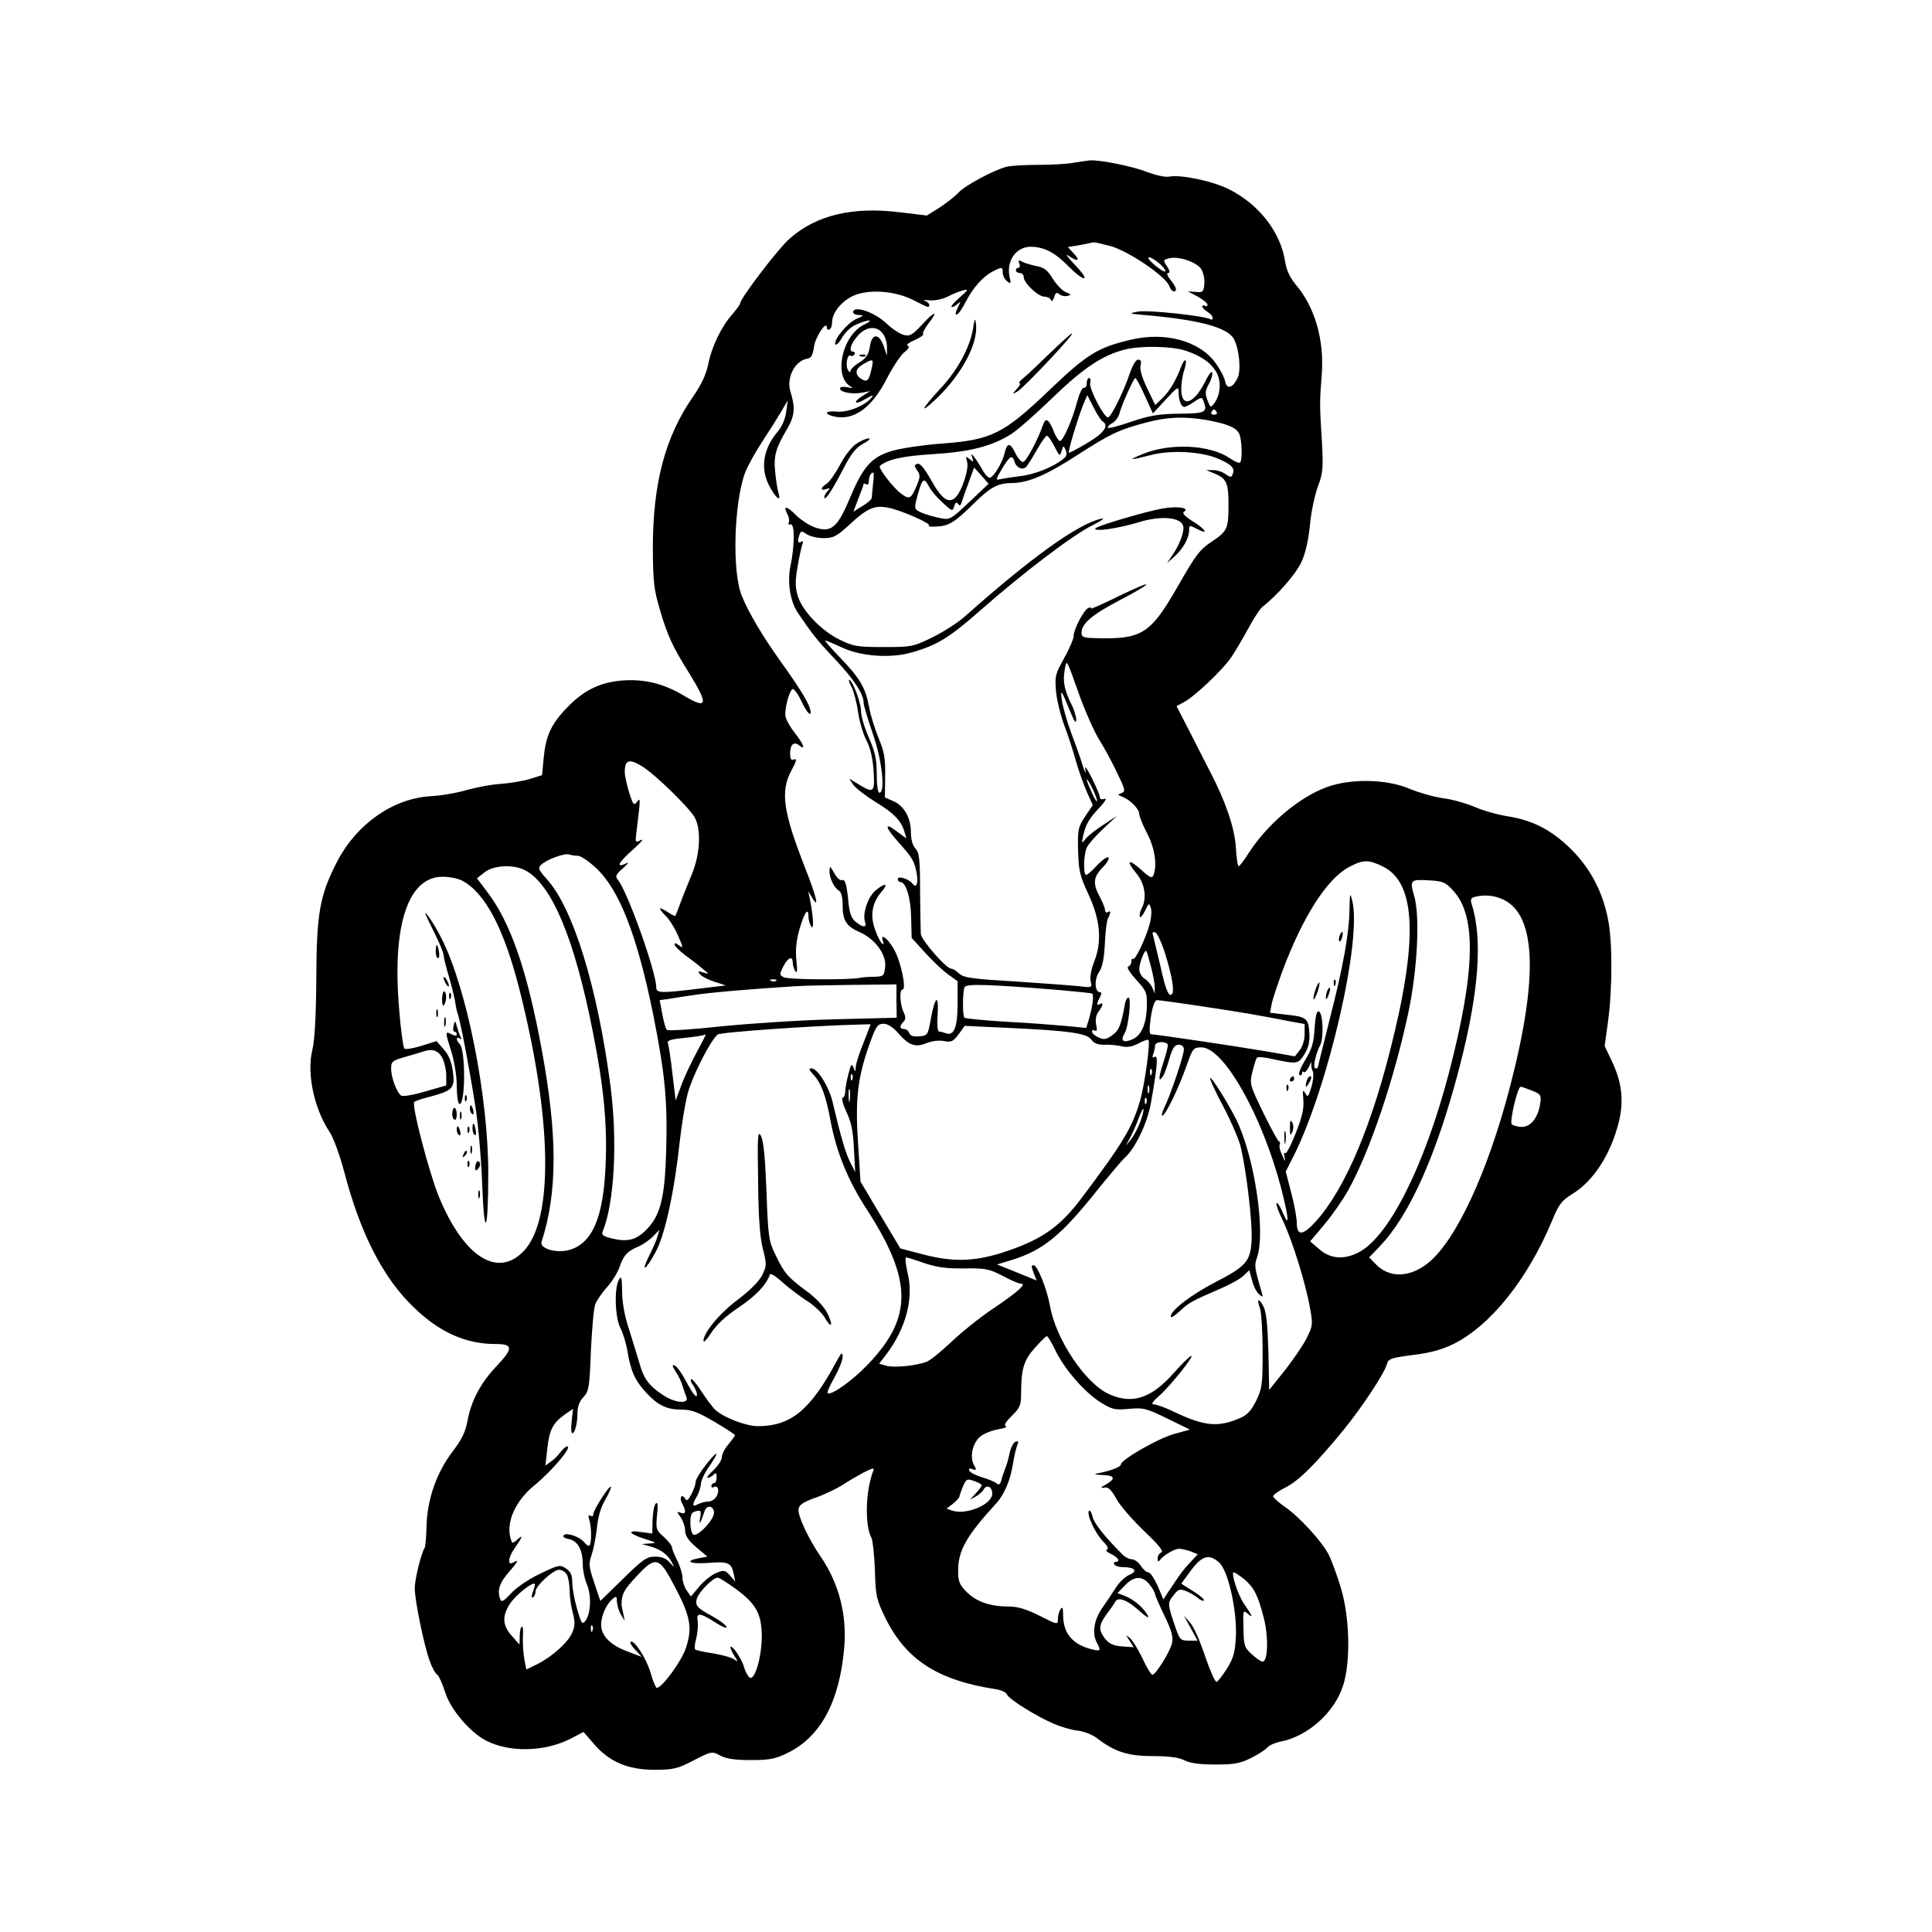 <?xml version="1.0" standalone="no"?>
<!DOCTYPE svg PUBLIC "-//W3C//DTD SVG 20010904//EN"
 "http://www.w3.org/TR/2001/REC-SVG-20010904/DTD/svg10.dtd">
<svg version="1.0" xmlns="http://www.w3.org/2000/svg"
 width="736pt" height="736pt" viewBox="0 0 736 736"
 preserveAspectRatio="xMidYMid meet">

<g transform="translate(0,736) scale(0.1,-0.1)"
fill="#000000" stroke="none">
<path d="M4090 6740 c-25 -5 -85 -8 -135 -8 -49 0 -103 -3 -120 -7 -49 -13
-158 -71 -184 -99 -14 -15 -46 -40 -72 -57 l-48 -30 -100 12 c-182 23 -322
-10 -424 -101 -43 -38 -187 -227 -187 -245 0 -4 -14 -23 -30 -42 -42 -47 -79
-124 -92 -191 -8 -38 -26 -77 -55 -119 -109 -155 -156 -333 -156 -583 1 -127
4 -156 27 -233 29 -99 48 -140 113 -244 71 -115 68 -136 -15 -87 -81 49 -151
67 -236 62 -90 -6 -154 -38 -219 -107 -59 -62 -78 -106 -86 -190 l-6 -64 -45
-14 c-25 -8 -74 -16 -110 -19 -36 -2 -94 -13 -130 -23 -36 -11 -98 -22 -138
-24 -143 -8 -281 -104 -356 -246 -67 -129 -80 -196 -81 -446 -1 -142 -6 -239
-15 -274 -22 -91 6 -223 66 -314 15 -22 39 -90 55 -150 62 -237 148 -405 266
-518 97 -94 197 -139 310 -139 69 0 69 -16 4 -85 -59 -62 -96 -131 -110 -207
-7 -42 -22 -72 -57 -118 -61 -80 -96 -181 -99 -281 -1 -42 -4 -80 -7 -85 -14
-22 -38 -121 -38 -154 0 -47 36 -222 57 -277 8 -24 21 -48 29 -53 7 -6 20 -36
30 -67 20 -65 95 -153 156 -184 90 -46 222 -43 321 7 l50 26 39 -45 c58 -68
129 -99 231 -99 73 0 88 4 150 36 68 35 70 35 101 18 22 -12 55 -17 116 -17
73 0 93 4 142 28 124 61 196 194 214 399 11 126 -20 246 -89 347 -47 68 -89
158 -85 182 2 16 18 27 66 44 34 12 79 34 100 47 21 14 57 35 81 48 38 19 43
20 37 5 -29 -76 -32 -206 -6 -254 5 -11 11 -67 13 -124 3 -98 5 -109 41 -183
79 -158 199 -235 419 -269 21 -3 40 -12 43 -20 7 -18 113 -84 179 -112 28 -12
69 -24 92 -26 23 -3 57 -16 75 -31 66 -50 116 -66 211 -66 61 0 98 -5 119 -16
22 -11 58 -16 118 -16 72 0 94 4 136 25 28 14 56 32 62 40 7 8 29 18 49 22
103 19 206 110 239 212 30 91 26 262 -8 374 -14 47 -35 104 -46 126 -27 52
-112 145 -169 184 -23 16 -43 34 -43 39 0 5 22 21 48 34 50 25 114 89 219 217
72 88 158 219 166 251 6 22 15 25 99 36 66 8 110 20 155 42 141 70 282 246
375 468 26 64 37 78 77 103 81 49 146 150 177 271 21 81 13 154 -24 232 l-29
61 13 95 c17 127 17 309 -1 392 -21 104 -68 191 -138 261 -74 74 -147 112
-242 127 -38 6 -96 22 -127 36 -31 13 -85 29 -120 33 -35 5 -92 21 -128 36
-86 37 -223 40 -314 7 -108 -39 -230 -143 -302 -256 -16 -25 -32 -46 -35 -46
-4 0 -9 33 -11 73 -5 75 -40 176 -98 287 -15 30 -51 99 -78 153 l-50 97 28 15
c40 21 146 121 179 169 16 23 45 73 66 111 21 39 45 76 54 83 57 44 127 125
148 169 16 34 27 83 33 140 4 49 18 115 30 148 20 53 21 72 16 170 -9 142 -9
154 -1 255 11 133 -26 261 -99 346 -22 27 -35 54 -40 86 -17 113 -99 219 -214
277 -62 31 -184 57 -229 48 -14 -3 -52 6 -84 18 -56 22 -177 46 -216 44 -10
-1 -38 -5 -63 -9z m135 -316 c68 -16 218 -117 230 -155 4 -11 11 -19 16 -19
15 0 11 15 -12 44 -12 15 -16 26 -9 26 8 0 7 8 -4 25 -16 24 -15 25 8 31 36 9
104 -14 122 -41 8 -13 14 -38 12 -57 -3 -30 -6 -33 -33 -30 l-30 2 38 -20 c20
-11 37 -25 37 -31 0 -6 -4 -7 -10 -4 -5 3 -10 2 -10 -2 0 -5 9 -14 20 -21 11
-7 20 -17 20 -23 0 -5 -3 -8 -7 -6 -23 14 -241 37 -277 30 -39 -7 -38 -8 34
-14 202 -18 307 -47 331 -91 20 -38 28 -121 13 -149 -19 -39 -41 -43 -47 -11
-3 15 -20 47 -37 70 -60 83 -191 119 -321 88 -125 -29 -167 -54 -309 -190
-178 -170 -222 -192 -415 -206 -66 -5 -149 -17 -184 -27 -80 -23 -112 -58
-163 -180 -46 -110 -70 -132 -128 -114 -22 6 -56 28 -76 47 -37 38 -53 40 -34
5 6 -12 8 -26 5 -31 -4 -6 -1 -9 7 -8 16 4 16 -80 -1 -160 -12 -60 -1 -131 27
-174 55 -82 77 -110 142 -178 71 -75 110 -133 110 -167 0 -10 16 -63 35 -118
35 -100 49 -225 25 -225 -6 0 -10 30 -10 71 0 57 -6 84 -30 139 -17 38 -30 83
-30 102 0 32 -33 118 -45 118 -3 0 1 -13 10 -29 8 -17 19 -59 24 -94 5 -35 19
-84 32 -108 15 -29 24 -69 27 -116 5 -83 1 -86 -57 -51 l-36 22 15 -23 c9 -13
47 -42 85 -66 71 -43 98 -71 111 -115 l7 -24 -37 27 c-47 36 -46 18 2 -36 57
-64 63 -74 72 -113 10 -45 3 -72 -14 -50 -14 18 -56 31 -56 17 0 -6 4 -11 10
-11 21 0 40 -60 41 -136 l2 -77 51 -56 c28 -31 67 -68 88 -83 l36 -26 0 -86
c0 -90 -14 -124 -45 -112 -8 3 -19 6 -25 6 -6 0 -9 24 -6 65 5 81 -10 71 -26
-17 -11 -61 -12 -63 -44 -66 -22 -2 -34 2 -38 12 -3 9 -12 16 -20 16 -17 0
-18 12 -2 28 9 9 9 18 0 37 -14 30 -16 85 -4 85 17 0 -7 111 -33 155 -24 42
-54 63 -41 29 3 -8 2 -13 -3 -9 -5 3 -17 25 -26 50 -21 54 -14 103 21 145 30
34 19 40 -19 9 -29 -22 -52 -88 -42 -119 8 -25 -6 -25 -35 -2 -16 13 -23 32
-27 67 -7 76 -13 97 -26 92 -7 -2 -20 10 -29 27 -16 28 -17 29 -18 8 0 -27 17
-64 36 -75 9 -5 14 -26 14 -53 0 -61 13 -82 65 -105 59 -26 103 -86 97 -133
-4 -34 -6 -36 -41 -37 -20 0 -45 -2 -55 -4 -46 -9 -274 -7 -290 2 -17 9 -17
12 -2 41 18 35 36 42 36 15 0 -10 5 -25 10 -33 7 -10 8 2 4 40 -4 39 -1 75 11
118 19 66 35 89 35 50 0 -13 5 -30 11 -38 11 -15 7 42 -6 107 l-6 28 15 -25
c28 -46 17 2 -25 109 -86 219 -97 295 -54 376 19 35 22 46 10 42 -11 -5 -15 1
-15 23 0 34 15 47 35 30 26 -21 16 6 -15 45 -17 21 -33 49 -37 63 -6 25 12 97
26 107 5 3 20 -17 33 -44 23 -51 45 -69 33 -28 -9 27 -42 81 -116 184 -66 93
-118 181 -143 243 -38 92 -30 356 13 471 10 25 40 79 67 120 27 41 59 92 72
114 l23 40 -6 -44 c-3 -26 -16 -56 -32 -75 -56 -66 -67 -139 -33 -206 24 -46
47 -66 36 -29 -4 13 -10 50 -13 82 -6 61 2 90 48 167 27 48 29 78 10 139 -16
53 18 118 66 125 13 2 20 15 24 45 5 38 49 103 49 73 0 -7 5 -10 10 -7 6 3 10
15 10 27 0 35 33 78 78 100 59 28 163 21 235 -17 55 -28 57 -29 57 -16 0 5 -8
12 -17 15 -10 3 -2 4 17 2 20 -2 50 4 70 14 19 10 46 21 60 24 21 6 19 2 -15
-28 -22 -19 -35 -35 -29 -36 5 0 16 6 23 13 11 10 11 8 2 -10 -13 -26 -14 -36
-2 -29 5 3 19 25 31 48 26 51 65 95 102 114 35 18 38 18 38 -5 0 -10 7 -25 16
-32 15 -12 16 -10 10 17 -13 60 25 114 80 114 51 0 93 -22 144 -74 24 -25 51
-46 59 -46 9 0 -5 21 -34 51 -28 29 -39 45 -25 35 36 -24 47 -20 21 8 l-23 25
38 6 c22 4 44 8 49 10 6 2 17 2 25 0 8 -2 29 -7 45 -11z m192 -68 c15 -13 25
-27 22 -30 -3 -3 -21 8 -40 24 -19 16 -29 29 -22 30 7 0 25 -11 40 -24z m100
-332 c62 -21 99 -48 119 -86 17 -34 13 -82 -10 -114 -14 -18 -15 -18 -26 11
-10 25 -9 36 5 62 10 17 15 37 13 44 -2 7 -14 -8 -26 -33 -43 -87 -92 -104
-92 -30 0 22 5 53 11 71 6 18 9 35 5 38 -3 3 -10 -7 -16 -23 -19 -51 -44 -94
-72 -121 l-27 -26 -31 64 c-19 40 -29 72 -25 87 4 15 1 22 -9 22 -9 0 -21 -21
-32 -52 -22 -68 -72 -168 -83 -168 -16 0 -73 110 -68 131 3 10 1 19 -4 19 -5
0 -9 -9 -9 -20 0 -11 -5 -19 -11 -17 -6 1 -17 -22 -25 -51 -18 -70 -54 -152
-66 -152 -5 0 -17 18 -25 40 -17 43 -30 50 -39 23 -20 -58 -65 -143 -77 -143
-7 0 -21 16 -30 36 -19 39 -31 38 -40 -3 -8 -35 -43 -93 -57 -93 -6 0 -19 14
-28 31 -9 17 -23 38 -30 47 -13 16 -13 15 -8 -2 6 -17 4 -17 -10 -5 -15 12
-16 11 -10 -9 9 -27 -20 -115 -45 -138 -26 -24 -53 -4 -94 71 -25 43 -41 62
-50 58 -13 -4 -13 -8 -1 -25 12 -17 12 -25 -1 -56 -22 -53 -28 -57 -62 -31
-28 21 -87 97 -79 104 29 25 86 38 203 45 142 9 224 30 298 77 23 14 94 77
158 139 118 114 193 163 277 183 62 15 178 12 229 -5z m-156 -171 l31 -68 49
53 c45 49 49 51 49 29 0 -33 10 -57 22 -57 5 0 23 9 38 20 25 17 29 18 34 4
17 -45 11 -49 -92 -50 -79 -1 -113 -7 -184 -31 -49 -17 -88 -27 -88 -22 0 5 8
13 19 18 10 6 21 21 25 34 8 33 55 137 61 137 3 0 20 -30 36 -67z m-161 -98
c26 -16 7 -44 -57 -82 -38 -23 -69 -39 -71 -38 -5 4 35 134 54 182 l16 38 24
-47 c13 -26 28 -49 34 -53z m435 35 c3 -5 -1 -10 -10 -10 -9 0 -13 5 -10 10 3
6 8 10 10 10 2 0 7 -4 10 -10z m-39 -30 c77 -14 112 -28 124 -51 11 -19 14
-102 4 -111 -3 -4 -21 4 -40 17 -75 51 -226 58 -329 16 -61 -25 -55 -26 27 -5
79 21 197 14 260 -14 50 -22 63 -35 54 -58 -5 -14 -8 -13 -28 0 -12 9 -34 16
-48 15 l-25 0 25 -10 c53 -21 60 -36 60 -124 0 -89 -5 -99 -62 -137 -47 -31
-62 -50 -132 -173 -104 -181 -136 -201 -313 -196 -45 1 -53 4 -53 20 0 34 38
68 139 121 140 73 145 88 7 21 -63 -31 -112 -53 -110 -49 3 4 -2 5 -10 2 -17
-7 -56 -81 -56 -108 0 -10 -16 -47 -36 -83 -34 -61 -36 -69 -31 -127 3 -34 18
-93 32 -131 15 -39 34 -99 44 -135 10 -36 29 -88 41 -116 l23 -51 -29 -43
c-27 -41 -29 -50 -27 -131 2 -76 7 -96 39 -165 46 -98 53 -181 22 -258 -11
-29 -17 -60 -13 -74 6 -25 5 -25 -44 -19 -28 3 -137 11 -243 18 -164 10 -196
14 -214 30 -11 11 -25 19 -31 19 -18 0 -113 108 -115 132 -1 13 -2 87 -3 164
0 121 -3 145 -17 161 -12 12 -18 36 -18 64 0 54 -27 101 -69 118 l-30 13 1 82
c1 67 -3 92 -25 144 -14 35 -31 88 -36 118 -14 74 -34 109 -109 187 -36 37
-62 67 -58 67 4 0 32 -12 62 -26 74 -35 187 -43 269 -19 95 27 143 57 260 160
159 140 349 285 425 323 38 19 52 30 35 26 -89 -20 -267 -148 -520 -373 -27
-24 -84 -60 -125 -80 -72 -35 -79 -36 -185 -36 -99 0 -115 3 -166 28 -70 34
-143 110 -160 167 -10 33 -10 57 -1 109 6 37 15 76 18 86 5 13 4 16 -4 11 -13
-8 -15 4 -6 28 5 14 8 14 27 1 12 -8 41 -15 64 -15 38 0 50 6 103 55 64 59 92
71 143 61 49 -9 171 -63 156 -69 -8 -2 5 -4 27 -3 49 2 71 16 146 90 62 61 90
76 146 76 60 1 130 31 247 107 124 80 160 97 260 123 81 22 146 24 231 10z
m-579 -101 c19 -37 21 -39 27 -17 7 22 7 22 16 3 6 -14 3 -24 -9 -33 -38 -31
-110 -60 -166 -66 -33 -4 -68 -10 -78 -12 -14 -5 -13 2 10 40 31 51 39 55 48
27 7 -24 32 -34 46 -18 5 7 24 36 40 65 16 28 33 52 37 52 5 0 17 -18 29 -41z
m-324 -211 c-70 -66 -74 -69 -110 -62 -21 4 -52 13 -70 20 -29 13 -30 16 -23
46 23 88 28 94 50 53 7 -14 30 -41 51 -60 36 -33 38 -34 44 -14 5 16 9 18 15
9 6 -9 10 -6 15 11 4 13 16 47 27 76 l19 52 28 -31 27 -31 -73 -69z m-367 70
c-2 -24 -5 -48 -5 -55 -1 -6 -17 -20 -36 -31 l-34 -21 19 50 c11 27 20 52 20
55 0 3 5 2 10 -1 6 -3 10 2 10 13 0 17 8 32 17 32 2 0 2 -19 -1 -42z m789
-815 c21 -57 53 -129 72 -160 20 -32 51 -89 69 -128 31 -63 32 -70 17 -76 -17
-6 -16 -7 2 -14 31 -12 65 -47 65 -66 0 -9 14 -43 30 -74 29 -55 39 -120 24
-159 -5 -13 -13 -10 -46 20 -50 45 -61 37 -19 -13 33 -40 41 -95 20 -134 -6
-11 -9 -25 -7 -31 2 -6 11 4 20 22 14 30 16 31 22 12 4 -12 2 -39 -4 -61 -15
-56 -56 -142 -64 -134 -3 3 -6 -1 -6 -10 0 -8 -5 -17 -12 -19 -7 -3 6 -23 30
-50 38 -41 42 -50 41 -94 0 -69 -19 -116 -52 -132 -36 -17 -51 -8 -33 21 15
24 27 137 15 137 -5 0 -11 -10 -13 -22 -15 -84 -23 -103 -48 -121 -23 -17 -32
-19 -53 -9 -14 6 -25 16 -25 22 0 6 5 8 11 4 8 -4 9 3 5 22 -4 19 -1 36 8 49
18 23 21 39 6 30 -13 -8 -13 1 0 26 7 13 7 19 1 19 -21 0 -23 49 -4 77 13 20
19 51 22 108 2 44 7 88 12 97 12 22 11 31 -1 23 -5 -3 -10 0 -10 7 0 7 -9 30
-20 51 -28 51 -25 76 11 113 17 17 26 34 21 38 -5 3 -26 -12 -45 -33 -20 -22
-38 -37 -41 -33 -10 9 -7 82 5 105 6 12 34 44 62 70 l52 49 -50 -33 c-27 -17
-58 -41 -68 -53 -17 -21 -17 -21 -11 9 10 44 22 66 63 109 21 23 29 36 19 33
-11 -4 -18 -1 -18 6 0 7 -14 39 -30 72 -22 43 -29 52 -25 30 2 -16 -2 -7 -11
20 -8 28 -29 85 -45 128 -16 44 -31 98 -34 120 -6 46 -2 40 34 -48 14 -34 20
-43 21 -27 0 12 -8 39 -19 60 -26 52 -33 88 -25 130 8 42 4 50 59 -105z
m-1668 -263 c48 -29 182 -160 200 -195 25 -47 20 -141 -12 -217 -14 -34 -34
-83 -43 -108 -9 -25 -18 -47 -19 -49 -1 -2 -14 4 -27 13 -37 24 -42 20 -12
-11 15 -14 35 -46 46 -71 24 -53 24 -58 5 -42 -10 8 -15 9 -15 2 0 -6 17 -23
38 -39 20 -15 51 -38 67 -52 28 -23 29 -23 5 -16 -21 7 -23 6 -13 -7 7 -8 32
-21 55 -28 l43 -14 -100 -12 c-149 -18 -165 -18 -165 5 0 58 -112 372 -147
410 -10 13 -7 20 20 43 22 21 25 26 10 18 -39 -18 -26 6 30 55 28 25 42 41 29
35 -22 -11 -22 -10 -18 27 16 128 17 138 3 119 -12 -16 -15 -13 -30 34 -9 29
-17 65 -17 79 0 47 17 52 67 21z m1732 -130 c0 -8 -8 5 -19 29 -11 24 -20 46
-20 50 1 12 39 -64 39 -79z m-1978 -210 c11 0 42 -21 70 -47 89 -83 157 -259
218 -561 44 -223 54 -321 49 -509 -5 -189 -22 -255 -79 -311 -37 -36 -70 -44
-127 -30 -34 8 -42 14 -36 27 44 106 57 341 30 551 -49 376 -142 680 -243 791
-32 36 -35 42 -21 55 19 19 89 45 106 39 8 -3 22 -5 33 -5z m3069 -42 c125
-63 133 -281 24 -706 -82 -322 -189 -558 -302 -666 -35 -33 -52 -28 -52 17 0
17 -9 68 -21 113 l-21 81 30 59 c132 263 262 828 223 974 -8 32 -9 28 -10 -32
-1 -93 -24 -220 -77 -427 -24 -96 -44 -176 -44 -178 0 -2 -4 -3 -9 -3 -11 0 1
56 18 88 15 27 11 124 -5 129 -8 3 -13 -19 -16 -64 -3 -55 -10 -78 -35 -120
-18 -29 -28 -55 -23 -58 6 -3 10 -1 10 6 0 7 3 9 7 5 4 -3 13 6 20 21 7 16 11
21 9 13 -2 -8 0 -22 5 -31 4 -9 2 -35 -5 -59 -12 -39 -14 -42 -24 -24 -9 15
-10 11 -7 -25 3 -33 -4 -66 -29 -128 -18 -46 -36 -80 -40 -76 -5 5 -6 -3 -2
-17 4 -17 1 -15 -9 8 -9 18 -13 37 -10 42 3 4 2 10 -3 12 -4 1 -31 51 -60 110
-51 106 -52 109 -41 155 7 27 14 51 18 54 3 4 33 1 66 -7 86 -18 91 -18 115
21 15 25 20 47 18 81 -4 55 -11 61 -91 69 l-59 7 6 31 c3 18 22 74 40 124 79
212 171 355 255 400 55 29 75 29 131 1z m-3270 -13 c102 -53 189 -261 259
-619 41 -205 55 -353 48 -504 -8 -199 -50 -297 -136 -323 -49 -15 -116 4 -108
30 61 189 61 405 1 731 -56 304 -119 487 -210 605 l-37 49 29 23 c34 27 109
31 154 8z m-241 -39 c89 -46 161 -183 220 -416 124 -489 131 -874 17 -995
-100 -106 -229 -24 -324 206 -37 90 -105 350 -94 361 4 4 34 14 67 22 80 22
89 32 80 96 -5 36 -16 62 -35 83 l-27 31 -57 -18 c-33 -10 -61 -15 -66 -10 -4
5 -14 75 -20 156 -26 315 35 498 166 498 25 0 57 -6 73 -14z m3777 -39 c90
-97 84 -310 -17 -697 -91 -346 -224 -614 -338 -678 -57 -32 -112 -29 -155 9
l-35 30 53 63 c30 35 70 93 91 130 83 148 177 427 231 683 34 163 44 365 21
441 -17 60 -15 63 62 58 48 -3 58 -7 87 -39z m191 -34 c126 -60 134 -300 23
-722 -84 -319 -203 -575 -308 -661 -71 -58 -150 -60 -202 -5 l-24 25 41 43
c114 119 218 354 303 682 74 285 89 489 46 622 -5 16 -2 23 11 26 38 10 76 6
110 -10z m-1289 -204 c31 -100 39 -159 21 -159 -10 0 -22 34 -38 108 -14 59
-27 113 -29 121 -3 8 0 12 9 9 7 -2 24 -38 37 -79z m-53 -53 c8 -31 15 -67 14
-79 l0 -22 -9 22 c-5 12 -18 28 -30 35 -11 7 -20 23 -20 35 0 23 20 76 27 70
2 -2 10 -30 18 -61z m-1428 -52 c-3 -3 -12 -4 -19 -1 -8 3 -5 6 6 6 11 1 17
-2 13 -5z m458 -78 l1 -63 -236 -6 c-129 -3 -324 -16 -434 -27 -109 -12 -202
-18 -206 -13 -4 4 -12 32 -17 60 l-10 53 31 4 c17 3 60 10 96 15 55 9 214 23
390 34 25 2 122 4 215 5 l170 2 0 -64z m614 43 c69 -6 128 -12 131 -14 8 -5 3
-45 -11 -95 l-11 -36 -81 8 c-45 4 -148 12 -230 16 -81 5 -150 12 -153 15 -8
8 -7 104 1 117 8 13 96 10 354 -11z m559 -64 c159 -24 198 -31 327 -56 l55
-10 0 -39 c0 -22 -8 -47 -19 -61 l-18 -23 -104 18 c-117 20 -428 66 -444 66
-7 0 -7 21 -1 65 7 43 15 65 24 65 7 0 88 -11 180 -25z m-1299 -139 c-16 -39
-29 -80 -29 -91 -1 -20 -2 -20 -9 -1 -6 16 -10 11 -19 -26 -7 -26 -12 -56 -12
-67 0 -10 -4 -21 -10 -23 -5 -1 1 -25 14 -53 18 -37 26 -73 29 -140 l5 -90
-19 37 c-17 33 -36 97 -68 233 -14 57 -57 125 -79 125 -12 0 -11 -5 6 -23 30
-32 48 -79 66 -177 22 -118 66 -226 136 -334 177 -273 178 -415 6 -594 -59
-62 -141 -120 -153 -109 -3 3 9 30 26 60 17 30 31 65 31 78 -1 20 -4 18 -23
-17 -100 -186 -174 -247 -301 -247 -43 0 -127 32 -160 61 -10 9 -34 41 -53 70
-19 30 -37 51 -40 48 -3 -3 -1 -11 4 -18 15 -20 24 -50 14 -46 -6 1 -22 27
-38 57 -16 30 -35 57 -43 59 -11 4 -10 -1 4 -23 10 -15 22 -39 26 -54 4 -14
11 -34 15 -43 11 -28 -45 -23 -90 8 -54 36 -73 62 -90 124 -9 30 -27 89 -40
130 -16 48 -25 100 -25 140 -1 54 -3 62 -12 45 -19 -32 -15 -145 5 -183 10
-19 23 -61 28 -94 12 -72 30 -111 73 -156 43 -46 77 -62 132 -62 38 0 62 -9
125 -46 44 -26 79 -49 79 -51 0 -3 -11 -18 -25 -35 -14 -16 -25 -38 -25 -49 0
-11 -15 -33 -32 -50 -18 -16 -28 -29 -22 -29 5 0 15 5 22 12 9 9 12 7 12 -10
0 -12 -4 -22 -10 -22 -5 0 -10 -5 -10 -11 0 -5 4 -8 9 -4 16 9 23 -13 11 -35
-6 -11 -20 -20 -31 -20 -11 0 -29 -5 -40 -10 -22 -13 -24 -4 -4 30 8 14 14 34
15 46 0 12 13 41 30 65 43 63 37 69 -10 10 -22 -28 -40 -58 -40 -66 0 -9 -7
-30 -16 -47 -12 -23 -18 -28 -24 -17 -14 21 -23 3 -11 -19 16 -30 14 -42 -6
-35 -16 6 -16 5 0 -17 9 -14 17 -36 17 -51 0 -19 12 -37 42 -63 l43 -36 -33
-6 c-57 -11 -34 -23 36 -18 76 6 88 1 97 -41 l6 -30 -20 23 c-19 21 -22 22
-54 9 -18 -8 -47 -31 -64 -52 l-31 -37 -16 23 c-9 13 -16 35 -16 49 0 14 -9
43 -20 65 -11 22 -20 44 -20 50 0 7 -14 24 -31 40 -30 26 -31 30 -26 83 4 39
3 52 -5 44 -6 -6 -11 -34 -12 -62 l-1 -52 -45 6 c-55 8 -44 -8 21 -28 41 -13
42 -14 14 -16 l-30 -2 35 -10 c39 -11 67 -33 81 -63 9 -17 8 -17 -10 3 -13 15
-30 22 -55 22 -32 0 -47 -10 -123 -85 l-86 -84 -23 69 c-21 62 -22 73 -10 107
7 21 16 67 20 102 4 42 15 80 32 108 14 25 24 47 21 49 -6 6 -67 -89 -67 -105
0 -7 -5 -9 -11 -5 -8 4 -9 -1 -4 -16 9 -27 9 -89 1 -97 -3 -4 -12 1 -19 10
-16 22 -68 40 -79 29 -6 -6 2 -12 19 -15 34 -7 53 -41 53 -96 0 -21 7 -56 16
-77 18 -43 15 -114 -7 -140 -11 -14 -15 -8 -31 48 -10 34 -18 80 -18 100 0 28
-6 41 -24 53 -22 15 -28 14 -100 -21 -44 -21 -91 -53 -110 -75 -26 -28 -36
-34 -40 -22 -13 34 -4 63 36 108 28 32 35 44 20 36 -19 -10 -22 -9 -22 5 0 9
8 28 18 42 33 48 37 58 14 38 -21 -18 -21 -18 -28 8 -15 61 21 139 90 196 68
55 148 150 127 150 -5 0 -16 -9 -25 -21 -8 -11 -24 -28 -36 -36 l-22 -16 7 64
c8 73 21 97 66 130 l32 22 -5 -46 c-3 -26 -2 -47 2 -47 10 0 20 37 20 79 0 22
8 44 23 59 20 22 23 36 28 175 4 84 11 164 17 179 6 15 26 44 45 65 19 21 39
54 46 73 16 47 30 63 70 80 18 7 44 25 58 39 l25 26 -7 -25 c-4 -14 -18 -46
-31 -72 -35 -69 -15 -59 23 11 36 65 72 230 93 426 7 61 20 142 30 180 17 64
86 201 114 224 11 9 370 34 542 38 l41 1 -28 -72z m133 38 c41 -47 65 -55 107
-38 20 8 48 12 67 8 28 -5 35 -2 56 26 l23 32 150 -7 c246 -11 315 -21 332
-45 11 -15 25 -20 51 -20 20 1 50 -2 66 -6 20 -5 40 -1 63 11 18 10 35 16 38
13 8 -7 -14 -168 -31 -228 -30 -105 -65 -163 -226 -377 -84 -111 -155 -159
-306 -207 -104 -32 -185 -34 -298 -4 l-84 22 -76 127 -76 128 -9 143 c-12 178
-2 259 52 404 17 45 24 54 45 54 16 0 36 -13 56 -36z m-767 -71 c-20 -37 -47
-93 -59 -126 l-22 -59 -12 99 c-6 55 -14 107 -17 116 -5 12 4 17 52 22 51 5
80 10 91 14 2 0 -13 -29 -33 -66z m1794 25 c0 -7 -8 -38 -18 -68 -18 -55 -19
-78 -1 -50 6 8 17 39 25 68 12 40 20 52 35 52 13 0 20 -7 20 -18 0 -23 -52
-177 -74 -220 -9 -18 -12 -32 -8 -32 12 0 64 109 94 195 22 62 25 65 55 65 85
0 232 -261 304 -538 30 -117 32 -155 4 -87 -9 20 -19 35 -22 32 -3 -4 8 -35
25 -69 35 -73 87 -240 103 -334 11 -61 10 -66 -16 -117 -15 -28 -53 -83 -84
-122 l-56 -70 -3 145 c-3 103 -8 153 -19 173 -18 35 -27 30 -13 -7 5 -15 10
-89 10 -165 0 -126 -2 -141 -25 -188 -19 -38 -34 -54 -63 -66 -82 -35 -134
-30 -246 23 -34 17 -71 30 -80 30 -12 0 -6 9 18 31 43 37 141 160 123 153 -7
-2 -37 -32 -66 -65 -85 -96 -158 -120 -246 -80 -90 40 -204 211 -225 336 -11
63 -48 155 -62 155 -10 0 -10 -3 1 -33 l10 -25 -76 31 -75 30 56 17 c119 37
187 92 322 261 51 63 100 121 108 128 39 33 86 130 100 207 24 134 29 187 15
178 -9 -5 -10 -2 -6 10 4 10 7 24 7 32 0 8 10 14 25 14 14 0 25 -6 24 -12z
m-2764 -48 c8 -16 15 -46 15 -67 l0 -38 -80 -23 c-44 -13 -85 -20 -91 -16 -17
10 -39 69 -39 103 0 27 4 31 58 46 31 9 62 18 67 20 32 11 55 3 70 -25z m2702
-62 c-3 -8 -6 -5 -6 6 -1 11 2 17 5 13 3 -3 4 -12 1 -19z m-1140 -20 c-3 -8
-6 -5 -6 6 -1 11 2 17 5 13 3 -3 4 -12 1 -19z m1130 -50 c-3 -7 -5 -2 -5 12 0
14 2 19 5 13 2 -7 2 -19 0 -25z m-1140 -30 c-2 -13 -4 -5 -4 17 -1 22 1 32 4
23 2 -10 2 -28 0 -40z m2600 37 c34 -14 35 -17 30 -52 -9 -54 -38 -88 -73 -86
-15 1 -31 6 -35 10 -9 9 22 143 34 143 4 0 24 -7 44 -15z m-1470 -47 c-3 -8
-6 -5 -6 6 -1 11 2 17 5 13 3 -3 4 -12 1 -19z m-22 -69 c-9 -24 -25 -55 -36
-69 l-21 -25 14 25 c8 14 23 46 33 73 22 59 30 56 10 -4z m-823 -541 c48 -16
84 -21 152 -20 81 1 94 -2 145 -28 31 -17 62 -30 70 -30 24 0 -12 -32 -107
-96 -48 -32 -119 -89 -158 -126 -39 -37 -82 -72 -95 -76 -39 -15 -122 -23
-152 -15 l-28 8 27 35 c76 101 106 216 81 313 -7 32 -10 57 -5 57 4 0 36 -10
70 -22z m497 -329 c33 -71 109 -159 170 -199 48 -30 57 -32 112 -27 55 5 66 2
146 -37 l86 -42 -61 -17 c-61 -17 -202 -98 -202 -116 0 -10 -45 -26 -90 -34
-15 -3 -8 -5 18 -6 49 -1 54 -14 15 -36 -21 -12 -23 -15 -7 -12 16 3 26 -6 47
-43 14 -26 62 -81 106 -123 54 -51 75 -77 65 -81 -8 -3 -14 -13 -14 -23 0 -11
3 -14 8 -7 12 18 56 44 74 44 9 0 29 -5 44 -10 l27 -11 -30 -32 c-27 -29 -37
-43 -85 -115 l-16 -25 -22 52 c-13 28 -28 51 -35 51 -7 0 -20 11 -29 25 -9 14
-25 25 -34 25 -10 0 -26 8 -36 18 -69 70 -107 117 -114 144 -4 18 -11 28 -14
22 -9 -14 26 -89 56 -118 15 -15 20 -27 13 -29 -7 -2 0 -10 16 -17 27 -13 37
-30 16 -30 -5 0 -7 -4 -4 -10 3 -5 18 -10 33 -10 45 0 58 -15 25 -29 -15 -6
-39 -28 -52 -49 -13 -20 -37 -56 -53 -79 -31 -45 -38 -95 -20 -130 17 -31 15
-34 -15 -27 -76 18 -113 61 -113 131 0 28 -3 34 -10 23 -5 -8 -10 -25 -10 -38
0 -22 -1 -22 -70 13 -50 25 -83 35 -117 35 -71 0 -123 18 -160 55 -28 28 -33
40 -33 82 0 76 32 133 147 258 30 34 53 88 63 155 4 25 11 53 15 64 6 14 5 18
-6 14 -8 -2 -18 -22 -23 -44 -4 -21 -12 -48 -17 -59 -4 -11 -11 -30 -14 -43
-5 -18 -10 -20 -20 -12 -7 6 -32 16 -56 23 -23 7 -44 18 -47 25 -2 8 2 10 13
5 15 -5 16 -3 5 17 -17 31 -4 85 25 108 13 11 44 23 67 27 24 4 37 9 30 12 -9
3 -1 16 22 39 32 31 36 41 36 87 0 91 10 125 52 172 22 25 43 45 46 45 4 -1
18 -24 31 -51z m-279 -517 c0 -3 -10 -17 -22 -30 l-23 -25 22 12 c12 6 26 19
31 28 11 19 32 9 32 -17 0 -41 -97 -82 -152 -65 l-22 8 25 19 c13 11 24 23 24
27 0 3 6 20 13 38 13 29 16 31 43 21 16 -5 29 -13 29 -16z m-1020 -105 c0 -27
-63 -93 -79 -83 -6 4 -11 24 -11 45 0 31 4 40 21 44 19 5 21 2 16 -26 -6 -32
3 -18 17 26 8 26 36 21 36 -6z m1924 -189 c35 -31 69 -184 64 -284 -3 -58 -9
-80 -33 -119 -17 -27 -35 -50 -40 -52 -6 -2 -25 42 -44 97 -18 55 -43 113 -57
128 l-24 27 26 -47 26 -48 -34 0 c-31 0 -34 4 -51 53 -29 85 -30 91 -7 119 18
24 24 26 48 17 15 -6 35 -18 45 -26 9 -9 20 -13 23 -10 4 3 -14 19 -40 35
l-46 29 30 41 c47 66 74 75 114 40z m-2073 -93 c59 -112 67 -155 43 -230 -15
-50 -92 -155 -112 -155 -4 0 -15 27 -24 59 -17 56 -64 128 -76 116 -3 -3 5
-17 19 -31 l24 -26 -55 21 c-65 24 -100 60 -100 102 0 33 20 79 44 98 14 12
16 10 16 -10 1 -13 7 -35 15 -49 l15 -25 -6 30 c-4 17 -7 32 -6 35 0 37 10 55
56 104 74 80 87 77 147 -39z m-411 46 c5 -11 10 -38 10 -60 0 -22 5 -60 12
-85 9 -34 9 -50 -2 -75 -15 -37 -76 -92 -134 -121 l-41 -20 -8 42 c-4 24 -6
62 -5 85 2 22 0 39 -4 36 -5 -2 -8 -19 -8 -36 l-1 -32 -29 33 c-36 39 -38 76
-7 123 21 32 86 84 94 75 2 -2 -1 -15 -7 -30 -6 -18 -6 -25 0 -21 6 3 10 13
10 22 0 21 67 83 90 83 11 0 24 -9 30 -19z m2580 -17 c38 -33 52 -60 75 -150
18 -71 15 -164 -5 -164 -6 0 -24 12 -41 28 -28 25 -31 32 -32 99 -2 70 -2 71
17 55 22 -19 17 -8 -16 40 -22 32 -50 118 -38 118 5 0 22 -12 40 -26z m-1933
-40 c75 -56 95 -94 95 -181 -1 -80 -28 -169 -47 -153 -7 6 -16 23 -20 37 -7
30 -45 87 -52 79 -2 -2 4 -17 14 -33 15 -23 15 -26 1 -15 -9 7 -44 17 -79 23
-34 5 -66 12 -70 15 -4 2 -3 21 3 41 5 20 8 49 6 65 -6 36 6 36 66 -2 26 -17
46 -25 44 -18 -2 7 -26 25 -51 39 -63 34 -70 43 -62 70 9 26 61 79 79 79 6 0
39 -21 73 -46z m1572 20 c12 -15 21 -31 21 -36 0 -5 16 -42 36 -83 27 -56 34
-81 29 -104 -7 -32 -62 -121 -75 -121 -5 0 -22 28 -38 63 -17 35 -38 69 -48
77 -17 14 -17 14 -1 -10 l16 -25 -45 3 c-33 3 -49 10 -64 29 -26 34 -25 52 6
94 14 19 29 40 33 48 12 19 46 6 94 -38 24 -21 36 -28 30 -16 -16 30 -54 62
-87 75 l-29 11 28 29 c35 37 67 38 94 4z m-2122 -176 c-3 -8 -6 -5 -6 6 -1 11
2 17 5 13 3 -3 4 -12 1 -19z"/>
<path d="M3883 6356 c4 -9 2 -16 -3 -16 -6 0 -10 -4 -10 -10 0 -5 7 -10 15
-10 8 0 15 -7 15 -16 0 -22 55 -74 78 -74 11 0 23 -6 25 -12 4 -8 8 -4 13 10
5 17 9 20 20 11 7 -6 21 -9 31 -6 15 3 14 6 -7 14 -14 6 -36 30 -50 52 -19 32
-33 42 -60 47 -19 4 -44 11 -54 16 -16 9 -18 7 -13 -6z"/>
<path d="M3250 6170 c0 -5 10 -10 23 -10 19 -1 18 -3 -9 -14 -35 -15 -88 -79
-82 -97 2 -7 14 4 26 25 13 22 36 43 57 51 47 20 68 18 26 -2 -82 -41 -116
-193 -53 -234 14 -8 12 -9 -10 -4 -16 3 -28 1 -28 -5 0 -14 46 -23 83 -16 l32
6 -27 -17 c-42 -26 -33 -38 9 -13 26 15 33 17 23 5 -25 -31 -91 -57 -131 -53
-44 4 -53 -8 -14 -18 77 -19 147 32 205 147 22 42 51 86 65 97 17 13 21 22 13
25 -7 3 4 12 26 21 21 10 36 20 33 23 -4 3 5 20 18 38 41 52 28 53 -20 1 -39
-42 -48 -48 -72 -42 -15 4 -44 23 -63 41 -47 46 -130 74 -130 45z m114 -82 c9
-12 16 -36 15 -53 l0 -30 -12 35 c-18 51 -45 52 -53 1 -5 -32 -14 -45 -40 -62
-19 -11 -34 -26 -34 -32 0 -7 -5 -5 -10 4 -10 18 -2 61 10 54 5 -3 11 -1 15 5
3 5 1 10 -4 10 -19 0 -12 27 15 59 32 38 75 42 98 9z m-44 -134 c-10 -45 -17
-51 -38 -38 -27 17 -25 38 5 56 40 23 42 22 33 -18z"/>
<path d="M3278 6003 c7 -3 16 -2 19 1 4 3 -2 6 -13 5 -11 0 -14 -3 -6 -6z"/>
<path d="M3707 6109 c-12 -73 -60 -161 -126 -231 -74 -80 -81 -101 -10 -33 95
92 156 209 147 281 -3 25 -5 22 -11 -17z"/>
<path d="M4001 6016 c-42 -41 -87 -84 -101 -95 -14 -11 -21 -20 -16 -21 5 0 1
-10 -10 -21 -19 -22 -19 -22 1 -11 22 11 221 222 209 222 -4 0 -41 -34 -83
-74z"/>
<path d="M3265 5671 c-18 -10 -45 -44 -64 -80 -18 -34 -41 -67 -52 -74 -24
-15 -25 -28 -1 -20 14 5 15 3 5 -8 -7 -7 -13 -18 -13 -23 1 -18 29 24 72 107
31 60 49 82 77 97 20 11 29 19 21 20 -8 0 -29 -8 -45 -19z"/>
<path d="M4430 5423 c-60 -10 -251 -66 -257 -76 -9 -14 86 -1 170 25 84 25
160 17 165 -19 3 -22 -16 -72 -45 -113 l-17 -25 28 25 c33 29 56 71 56 100 0
20 1 20 30 5 46 -24 35 -3 -16 29 -29 18 -42 31 -34 36 24 15 -22 23 -80 13z"/>
<path d="M5103 3795 c-3 -9 -3 -18 -1 -21 3 -3 8 4 11 16 6 23 -1 27 -10 5z"/>
<path d="M5081 3614 c0 -11 3 -14 6 -6 3 7 2 16 -1 19 -3 4 -6 -2 -5 -13z"/>
<path d="M5011 3589 c-6 -18 -9 -34 -7 -36 2 -2 9 10 15 28 6 18 9 34 7 36 -2
2 -9 -10 -15 -28z"/>
<path d="M5056 3585 c-3 -9 -6 -22 -5 -28 0 -7 5 -1 10 12 5 13 8 26 5 28 -2
2 -6 -3 -10 -12z"/>
<path d="M4915 3250 c-3 -5 -1 -10 4 -10 6 0 11 5 11 10 0 6 -2 10 -4 10 -3 0
-8 -4 -11 -10z"/>
<path d="M4977 3240 c-3 -11 -3 -20 -1 -20 2 0 8 9 14 20 6 11 7 20 2 20 -6 0
-12 -9 -15 -20z"/>
<path d="M4901 3214 c0 -11 3 -14 6 -6 3 7 2 16 -1 19 -3 4 -6 -2 -5 -13z"/>
<path d="M4914 3064 c0 -30 2 -33 9 -16 5 12 5 26 0 36 -7 12 -9 7 -9 -20z"/>
<path d="M4893 3025 c0 -22 2 -30 4 -17 2 12 2 30 0 40 -3 9 -5 -1 -4 -23z"/>
<path d="M1622 3875 c2 -5 18 -39 36 -75 18 -36 32 -71 32 -79 0 -8 9 -44 20
-81 11 -36 21 -80 24 -96 2 -16 6 -36 9 -44 10 -24 46 -214 68 -355 11 -71 23
-206 26 -300 8 -210 23 -182 23 42 1 294 -82 711 -179 900 -26 52 -68 114 -59
88z"/>
<path d="M1660 3735 c0 -14 4 -25 9 -25 4 0 6 11 3 25 -2 14 -6 25 -8 25 -2 0
-4 -11 -4 -25z"/>
<path d="M1690 3635 c0 -5 5 -17 10 -25 5 -8 10 -10 10 -5 0 6 -5 17 -10 25
-5 8 -10 11 -10 5z"/>
<path d="M1684 3554 c0 -21 3 -30 8 -22 10 16 10 45 1 51 -5 3 -8 -10 -9 -29z"/>
<path d="M1711 3564 c0 -11 3 -14 6 -6 3 7 2 16 -1 19 -3 4 -6 -2 -5 -13z"/>
<path d="M1662 3500 c0 -14 2 -19 5 -12 2 6 2 18 0 25 -3 6 -5 1 -5 -13z"/>
<path d="M1692 3465 c0 -16 2 -22 5 -12 2 9 2 23 0 30 -3 6 -5 -1 -5 -18z"/>
<path d="M1728 3452 c-3 -12 -2 -22 3 -22 5 0 9 -5 9 -10 0 -7 -6 -7 -20 0
-25 13 -25 10 0 -68 11 -36 20 -92 20 -127 0 -35 4 -66 9 -70 24 -14 26 204 2
228 -15 15 -14 30 1 21 7 -5 8 -3 3 5 -4 7 -10 25 -14 39 -7 26 -8 26 -13 4z"/>
<path d="M1771 3174 c0 -11 3 -14 6 -6 3 7 2 16 -1 19 -3 4 -6 -2 -5 -13z"/>
<path d="M1790 3136 c0 -8 4 -17 9 -20 5 -4 7 3 4 14 -6 23 -13 26 -13 6z"/>
<path d="M1723 3120 c-1 -11 2 -22 8 -25 5 -4 9 5 9 19 0 30 -15 35 -17 6z"/>
<path d="M1752 3110 c0 -14 2 -19 5 -12 2 6 2 18 0 25 -3 6 -5 1 -5 -13z"/>
<path d="M1800 3061 c0 -11 4 -22 9 -25 4 -3 6 6 3 19 -5 30 -12 33 -12 6z"/>
<path d="M1740 3056 c0 -8 4 -17 9 -20 5 -4 7 3 4 14 -6 23 -13 26 -13 6z"/>
<path d="M1781 3054 c0 -11 3 -14 6 -6 3 7 2 16 -1 19 -3 4 -6 -2 -5 -13z"/>
<path d="M1792 2980 c0 -14 2 -19 5 -12 2 6 2 18 0 25 -3 6 -5 1 -5 -13z"/>
<path d="M1766 2963 c-6 -14 -5 -15 5 -6 7 7 10 15 7 18 -3 3 -9 -2 -12 -12z"/>
<path d="M1781 2924 c0 -11 3 -14 6 -6 3 7 2 16 -1 19 -3 4 -6 -2 -5 -13z"/>
<path d="M1817 2934 c-4 -4 -7 -14 -7 -23 0 -11 3 -12 11 -4 6 6 10 16 7 23
-2 6 -7 8 -11 4z"/>
<path d="M1822 2810 c0 -14 2 -19 5 -12 2 6 2 18 0 25 -3 6 -5 1 -5 -13z"/>
<path d="M2888 2862 c1 -140 7 -215 18 -259 15 -59 15 -64 -2 -100 -12 -24
-46 -58 -92 -93 -71 -53 -132 -127 -132 -158 0 -9 13 5 29 30 20 31 55 64 106
98 65 44 105 86 118 125 2 6 24 -8 48 -30 24 -22 66 -53 92 -70 26 -16 57 -45
68 -63 27 -47 35 -33 10 17 -13 24 -44 58 -79 83 -71 52 -85 69 -118 138 -25
51 -28 68 -34 240 -5 128 -11 194 -21 212 -12 24 -14 4 -11 -170z"/>
<path d="M4610 3252 c0 -7 22 -55 49 -105 27 -51 56 -117 65 -147 22 -81 48
-296 44 -367 -5 -79 -21 -97 -141 -159 -90 -47 -167 -106 -167 -129 0 -7 15 2
33 19 36 34 48 40 152 85 38 16 80 39 92 51 l22 21 11 -39 c5 -22 18 -46 27
-53 14 -12 15 -11 10 6 -29 99 -29 104 -18 136 33 96 -10 382 -79 523 -31 63
-100 173 -100 158z"/>
</g>
</svg>
